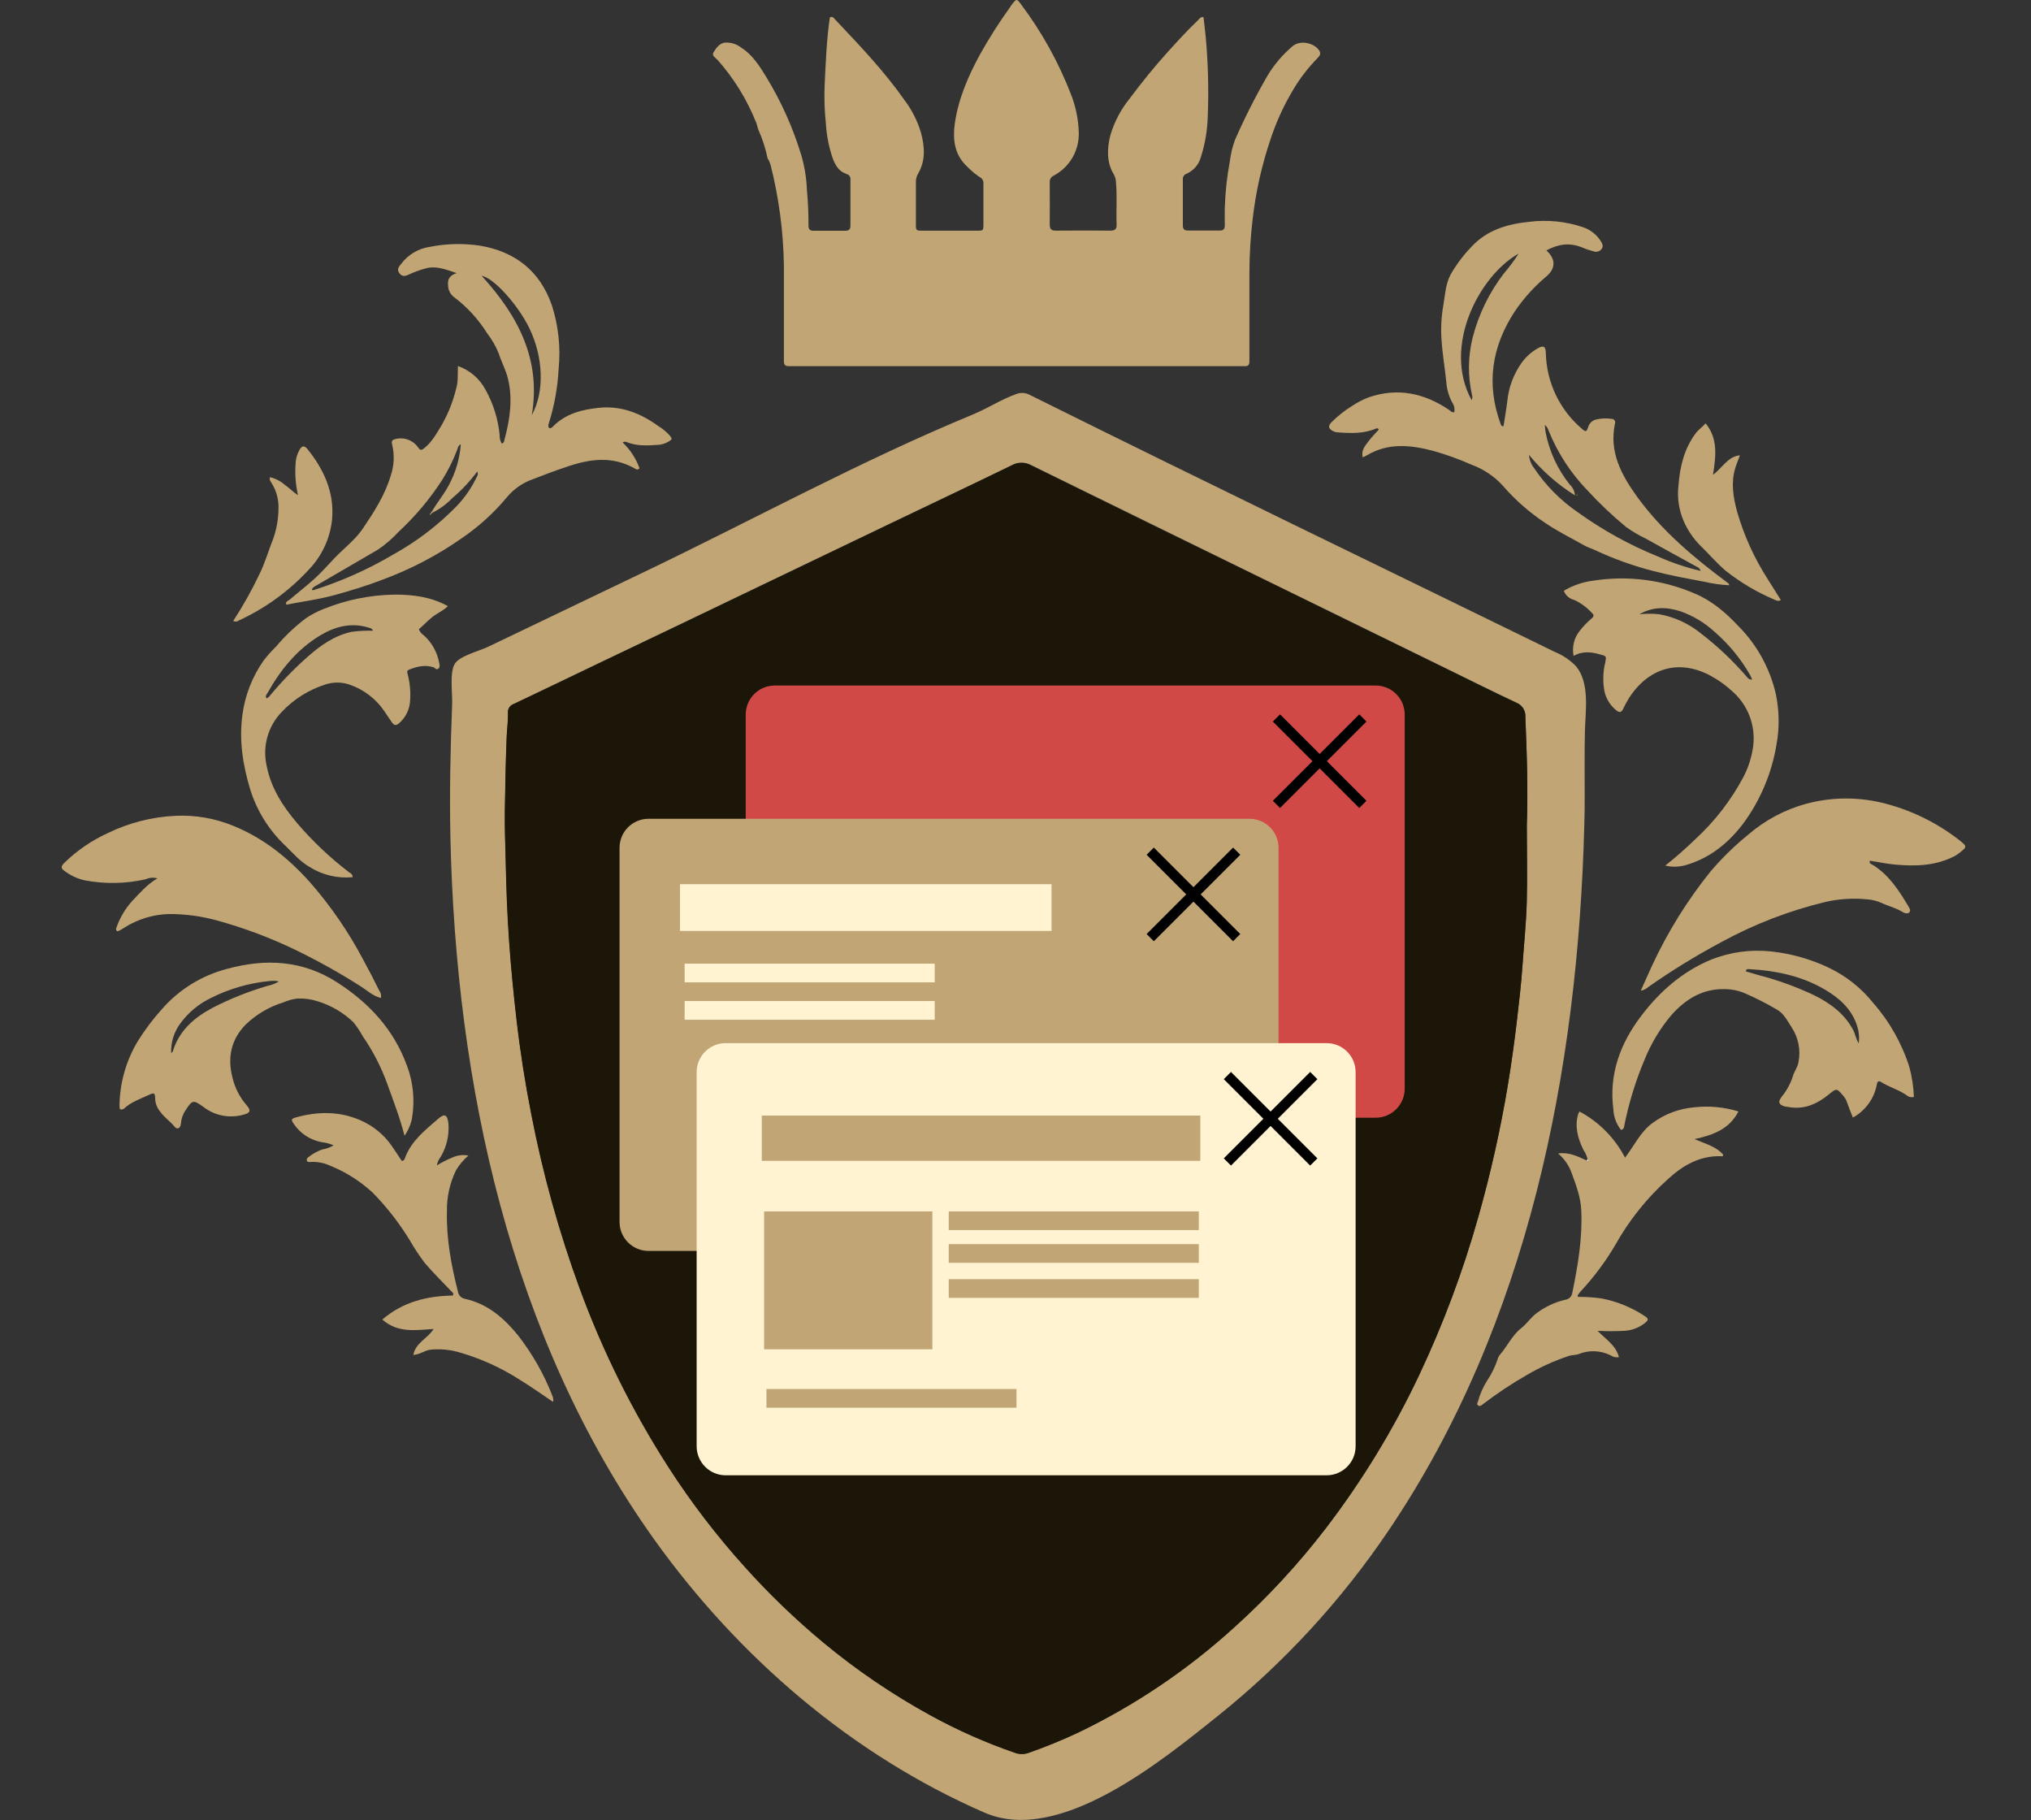 <svg width="125" height="112" viewBox="0 0 125 112" fill="none" xmlns="http://www.w3.org/2000/svg">
    <rect x="0" y="0" width="125" height="112" fill="#333333" stroke="none"/>
    <g clip-path="url(#clip0_1_84388)">
        <path d="M97.531 48.899C97.531 49.522 97.531 50.142 97.508 50.762C97.117 65.885 94.061 81.454 85.472 94.17C82.57 98.474 79.037 102.316 74.991 105.567C71.613 108.263 65.229 113.567 60.592 111.546C52.431 107.995 45.444 101.974 40.267 94.74C31.363 82.273 28.068 66.68 27.722 51.588C27.661 48.821 27.722 46.059 27.829 43.304C27.855 42.679 27.651 41.358 28.004 40.828C28.319 40.355 29.519 40.052 30.025 39.81L39.702 35.171C46.388 31.966 53.013 28.34 59.866 25.511C60.775 25.135 61.598 24.591 62.526 24.257C62.664 24.2 62.813 24.174 62.963 24.183C63.112 24.191 63.257 24.234 63.388 24.306C74.122 29.642 84.927 34.854 95.692 40.118C96.185 40.317 96.63 40.618 96.999 41.001C97.863 42.045 97.572 43.763 97.545 45.006C97.517 46.296 97.531 47.602 97.531 48.899ZM93.969 50.809C94.047 48.575 93.969 46.343 93.884 44.111C93.896 43.925 93.849 43.739 93.749 43.582C93.649 43.424 93.501 43.303 93.328 43.235C91.907 42.572 90.508 41.869 89.1 41.181L78.666 36.073C73.601 33.594 68.538 31.112 63.478 28.629C63.293 28.524 63.085 28.47 62.873 28.47C62.661 28.47 62.453 28.524 62.268 28.629C59.84 29.812 57.397 30.967 54.961 32.134L41.564 38.56L36.688 40.889C34.998 41.699 33.313 42.513 31.618 43.316C31.508 43.353 31.414 43.426 31.351 43.523C31.287 43.621 31.259 43.737 31.27 43.853C31.285 44.326 31.211 44.821 31.192 45.306C31.128 46.816 31.105 48.331 31.079 49.844C31.062 50.833 31.102 51.822 31.126 52.814C31.164 54.542 31.221 56.265 31.346 57.991C31.46 59.57 31.614 61.141 31.794 62.713C32.021 64.681 32.326 66.634 32.709 68.573C33.414 72.214 34.408 75.792 35.682 79.275C37.091 83.118 38.917 86.795 41.127 90.241C42.529 92.423 44.107 94.487 45.846 96.411C47.339 98.074 48.95 99.626 50.668 101.055C52.733 102.77 54.96 104.282 57.316 105.569C58.96 106.47 60.677 107.23 62.448 107.841C62.717 107.948 63.015 107.955 63.288 107.863C64.326 107.501 65.344 107.086 66.339 106.62C69.853 104.934 73.101 102.744 75.982 100.12C78.03 98.273 79.906 96.244 81.587 94.059C83.829 91.13 85.755 87.973 87.334 84.64C88.819 81.497 90.039 78.235 90.982 74.889C91.731 72.241 92.334 69.555 92.788 66.841C93.01 65.511 93.198 64.177 93.351 62.838C93.479 61.731 93.612 60.625 93.69 59.525C93.782 58.197 93.926 56.871 93.96 55.541C94.007 53.95 93.969 52.383 93.969 50.814V50.809Z" fill="#C1A575"/>
        <path d="M74.07 1.051C74.117 1.484 74.176 1.922 74.216 2.363C74.357 3.959 74.396 5.563 74.332 7.165C74.31 8.01 74.169 8.847 73.913 9.653C73.853 9.88 73.743 10.091 73.592 10.27C73.44 10.45 73.25 10.593 73.035 10.69C72.958 10.714 72.892 10.765 72.849 10.833C72.805 10.902 72.788 10.983 72.799 11.063C72.799 12.01 72.799 12.938 72.799 13.875C72.799 14.112 72.903 14.19 73.125 14.188C73.774 14.188 74.422 14.188 75.071 14.188C75.308 14.188 75.386 14.077 75.381 13.857C75.381 13.497 75.369 13.146 75.381 12.775C75.412 11.822 75.515 10.872 75.691 9.934C75.746 9.479 75.853 9.032 76.011 8.602C76.599 7.262 77.26 5.955 77.992 4.687C78.406 3.989 78.934 3.366 79.554 2.843C80.001 2.457 80.844 2.621 81.173 3.08C81.334 3.302 81.22 3.444 81.071 3.593C80.53 4.147 80.053 4.76 79.651 5.421C79.043 6.418 78.552 7.482 78.188 8.592C77.654 10.176 77.289 11.811 77.097 13.471C76.965 14.578 76.898 15.691 76.896 16.806C76.896 18.497 76.896 20.191 76.896 21.888C76.896 22.013 76.896 22.139 76.896 22.264C76.896 22.439 76.82 22.534 76.64 22.534H76.261H48.859C48.75 22.534 48.641 22.534 48.535 22.534C48.329 22.534 48.241 22.437 48.246 22.238C48.246 22.113 48.246 21.985 48.246 21.859C48.246 20.023 48.246 18.183 48.246 16.347C48.214 14.259 47.94 12.183 47.429 10.159C47.393 10.04 47.345 9.924 47.288 9.814C47.288 9.8 47.252 9.79 47.25 9.776C47.124 9.161 46.932 8.562 46.677 7.989C46.622 7.849 46.596 7.681 46.535 7.534C45.974 6.126 45.173 4.827 44.168 3.693C44.042 3.555 43.782 3.423 43.917 3.219C44.08 2.961 44.265 2.663 44.627 2.621C44.989 2.601 45.345 2.714 45.631 2.938C46.322 3.383 46.745 4.06 47.157 4.732C48.086 6.252 48.816 7.885 49.328 9.591C49.526 10.285 49.639 11 49.664 11.722C49.732 12.438 49.764 13.158 49.759 13.878C49.759 14.114 49.844 14.202 50.076 14.2C50.724 14.2 51.373 14.2 52.021 14.2C52.258 14.2 52.341 14.107 52.341 13.878C52.341 12.941 52.341 12.004 52.341 11.068C52.353 10.989 52.336 10.909 52.292 10.842C52.248 10.775 52.181 10.727 52.104 10.706C51.645 10.562 51.425 10.19 51.264 9.783C51.021 9.086 50.875 8.359 50.831 7.622C50.744 6.816 50.719 6.005 50.755 5.196C50.824 3.813 50.873 2.431 51.075 1.07C51.255 0.983 51.323 1.12 51.401 1.203C52.909 2.796 54.426 4.384 55.688 6.188C56.139 6.789 56.478 7.466 56.689 8.188C56.914 9.049 56.973 9.885 56.504 10.687C56.413 10.843 56.366 11.022 56.37 11.203C56.37 12.067 56.37 12.933 56.37 13.807C56.37 14.185 56.384 14.195 56.774 14.197C57.892 14.197 59.009 14.197 60.126 14.197C60.512 14.197 60.523 14.197 60.526 13.804C60.526 12.974 60.526 12.148 60.526 11.317C60.536 11.23 60.518 11.143 60.476 11.067C60.433 10.991 60.368 10.93 60.289 10.893C59.993 10.692 59.719 10.46 59.473 10.2C58.736 9.489 58.632 8.557 58.763 7.612C58.98 6.081 59.593 4.675 60.327 3.328C60.876 2.349 61.479 1.401 62.133 0.488C62.176 0.429 62.211 0.367 62.254 0.31C62.562 -0.094 62.573 -0.104 62.857 0.289C64.128 1.983 65.158 3.845 65.92 5.821C66.21 6.56 66.37 7.344 66.394 8.138C66.414 8.68 66.282 9.217 66.012 9.688C65.742 10.159 65.345 10.544 64.867 10.801C64.786 10.833 64.718 10.89 64.671 10.964C64.624 11.037 64.602 11.123 64.607 11.21C64.607 12.074 64.618 12.938 64.607 13.814C64.607 14.088 64.697 14.197 64.981 14.193C66.098 14.183 67.215 14.183 68.332 14.193C68.595 14.193 68.734 14.124 68.723 13.828C68.69 12.966 68.761 12.105 68.685 11.241C68.684 11.066 68.64 10.895 68.557 10.742C68.084 9.982 68.145 9.108 68.332 8.346C68.573 7.52 68.975 6.749 69.516 6.079C70.259 5.087 71.035 4.121 71.868 3.2C72.472 2.533 73.078 1.868 73.729 1.245C73.819 1.16 73.88 1.028 74.07 1.051Z" fill="#C1A575"/>
        <path d="M95.174 15.411C95.758 15.934 95.756 16.519 95.174 17.009C94.428 17.634 93.773 18.36 93.228 19.165C91.808 21.326 91.455 23.634 92.359 26.093C92.383 26.16 92.4 26.235 92.535 26.231C92.615 25.715 92.707 25.194 92.771 24.669C92.856 23.814 93.166 22.998 93.668 22.302C93.923 21.956 94.245 21.666 94.615 21.45C94.992 21.229 95.136 21.305 95.141 21.741C95.162 22.622 95.369 23.49 95.747 24.287C96.126 25.083 96.667 25.792 97.337 26.366C97.605 26.602 97.638 26.602 97.758 26.243C97.798 26.133 97.865 26.035 97.953 25.959C98.041 25.883 98.148 25.832 98.263 25.809C98.563 25.743 98.872 25.731 99.176 25.774C99.213 25.771 99.249 25.778 99.283 25.794C99.316 25.809 99.345 25.833 99.366 25.862C99.388 25.892 99.402 25.926 99.407 25.962C99.412 25.999 99.407 26.036 99.394 26.07C99.025 27.817 99.792 29.227 100.757 30.567C102.275 32.657 104.225 34.302 106.282 35.829C106.339 35.871 106.412 35.893 106.429 36.016C105.901 35.99 105.376 35.915 104.862 35.793C103.827 35.604 102.788 35.407 101.771 35.145C100.527 34.826 99.316 34.392 98.154 33.848C97.929 33.741 97.68 33.67 97.472 33.547C96.667 33.09 95.829 32.683 95.072 32.16C94.119 31.527 93.256 30.769 92.506 29.904C91.98 29.32 91.318 28.873 90.579 28.602C89.802 28.256 89.001 27.968 88.182 27.739C86.804 27.379 85.415 27.237 84.106 28.032C84.029 28.073 83.95 28.11 83.869 28.141C83.765 27.724 84.004 27.45 84.205 27.182C84.406 26.915 84.645 26.676 84.861 26.432C84.802 26.349 84.75 26.347 84.702 26.368C83.928 26.702 83.119 26.666 82.307 26.605C82.2 26.595 82.097 26.562 82.004 26.508C81.767 26.37 81.732 26.214 81.928 26.006C82.316 25.611 82.751 25.266 83.223 24.976C83.546 24.758 83.894 24.579 84.26 24.444C86.033 23.843 87.654 24.195 89.171 25.213C89.271 25.279 89.344 25.402 89.507 25.364C89.526 25.259 89.523 25.15 89.5 25.045C89.476 24.941 89.432 24.841 89.37 24.754C89.163 24.364 89.041 23.935 89.013 23.495C88.925 22.635 88.776 21.786 88.721 20.922C88.67 20.222 88.705 19.518 88.826 18.827C88.942 18.169 88.956 17.475 89.299 16.86C89.647 16.26 90.066 15.704 90.546 15.203C91.522 14.14 92.788 13.783 94.139 13.648C95.237 13.512 96.352 13.623 97.401 13.972C97.868 14.123 98.266 14.433 98.528 14.848C98.625 15.002 98.701 15.163 98.558 15.343C98.499 15.411 98.42 15.459 98.332 15.481C98.244 15.503 98.151 15.498 98.066 15.466C97.81 15.397 97.559 15.31 97.316 15.206C96.57 14.919 95.891 15.026 95.174 15.411ZM104.663 35.133C104.65 35.076 104.624 35.024 104.585 34.98C104.547 34.937 104.498 34.904 104.443 34.884C103.387 34.3 102.327 33.727 101.273 33.135C100.852 32.936 100.449 32.698 100.071 32.425C99.224 31.725 98.426 30.967 97.683 30.158C96.668 29.106 95.864 27.869 95.316 26.515C95.275 26.372 95.193 26.244 95.079 26.148C95.098 26.333 95.1 26.458 95.122 26.581C95.347 27.771 95.862 28.888 96.622 29.831C96.804 30.001 96.914 30.234 96.93 30.482C95.859 29.811 94.905 28.97 94.104 27.992C94.125 28.284 94.231 28.563 94.409 28.794C95.121 29.86 96.029 30.78 97.084 31.507C98.619 32.614 100.282 33.533 102.036 34.245C102.882 34.622 103.761 34.919 104.663 35.133ZM90.57 24.619C90.596 24.573 90.612 24.521 90.617 24.468C90.621 24.415 90.614 24.361 90.596 24.311C90.334 23.15 90.347 21.945 90.632 20.789C90.998 19.357 91.65 18.013 92.549 16.839C92.884 16.45 93.19 16.038 93.467 15.605C91.036 16.971 88.762 21.322 90.57 24.619Z" fill="#C1A575"/>
        <path d="M28.186 22.526C28.91 22.779 29.513 23.294 29.874 23.97C30.359 24.836 30.658 25.793 30.752 26.78C30.744 26.96 30.788 27.139 30.877 27.296C31.038 27.26 31.034 27.114 31.062 27.005C31.389 25.781 31.566 24.543 31.261 23.296C31.133 22.766 30.861 22.273 30.695 21.753C30.518 21.309 30.279 20.892 29.985 20.515C29.452 19.659 28.767 18.909 27.964 18.299C27.842 18.212 27.743 18.096 27.675 17.962C27.608 17.828 27.573 17.68 27.576 17.53C27.545 17.172 27.677 16.95 28.106 16.806C27.396 16.569 26.816 16.332 26.169 16.526C25.826 16.62 25.491 16.742 25.168 16.891C24.917 17.014 24.73 17.035 24.565 16.791C24.399 16.548 24.579 16.387 24.697 16.23C25.122 15.665 25.754 15.292 26.454 15.191C27.463 14.991 28.498 14.965 29.516 15.113C31.706 15.48 33.221 16.664 33.962 18.777C34.371 20.048 34.514 21.39 34.38 22.718C34.321 23.851 34.118 24.971 33.777 26.053C33.742 26.139 33.742 26.235 33.777 26.321C33.9 26.404 33.98 26.297 34.047 26.231C34.825 25.452 35.824 25.201 36.868 25.095C38.243 24.953 39.446 25.44 40.537 26.233C40.782 26.384 41.005 26.568 41.202 26.778C41.384 27 41.382 27.04 41.141 27.178C40.955 27.289 40.746 27.357 40.53 27.374C39.865 27.419 39.197 27.464 38.558 27.201C38.52 27.185 38.478 27.178 38.436 27.183C38.395 27.189 38.355 27.204 38.322 27.23C38.787 27.67 39.143 28.213 39.361 28.816C39.223 28.967 39.124 28.858 39.015 28.801C37.649 28.051 36.281 28.243 34.88 28.726C34.17 28.962 33.472 29.225 32.776 29.497C32.15 29.72 31.598 30.11 31.178 30.624C30.392 31.562 29.483 32.389 28.475 33.083C26.939 34.164 25.268 35.039 23.504 35.687C22.558 36.051 21.585 36.345 20.612 36.615C19.639 36.885 18.617 37.017 17.613 37.211C17.566 37.003 17.731 36.974 17.812 36.915C18.344 36.459 18.901 36.032 19.417 35.559C19.838 35.171 20.214 34.733 20.614 34.319C21.197 33.715 21.885 33.199 22.352 32.498C23.026 31.493 23.687 30.475 24.042 29.291C24.259 28.666 24.29 27.991 24.132 27.348C24.089 27.194 24.11 27.073 24.307 27.026C24.573 26.951 24.855 26.962 25.115 27.057C25.374 27.152 25.596 27.327 25.751 27.556C25.874 27.736 25.966 27.694 26.096 27.592C26.591 27.204 26.877 26.659 27.194 26.143C27.597 25.429 27.898 24.662 28.087 23.864C28.207 23.466 28.158 23.017 28.186 22.526ZM26.667 31.521L26.593 31.45C26.918 30.91 27.322 30.425 27.618 29.866C28.042 29.087 28.295 28.226 28.359 27.341C28.186 27.421 28.186 27.561 28.141 27.672C27.889 28.333 27.572 28.968 27.194 29.566C26.437 30.73 25.539 31.795 24.52 32.738C24.142 33.148 23.718 33.514 23.256 33.826L19.469 36.03C19.355 36.096 19.232 36.146 19.194 36.297C19.244 36.312 19.263 36.326 19.277 36.321C20.993 35.779 22.643 35.044 24.193 34.129C25.636 33.332 26.954 32.327 28.106 31.147C28.604 30.625 29.017 30.029 29.329 29.379C29.374 29.282 29.46 29.18 29.367 29.024C28.919 29.626 28.403 30.175 27.829 30.659C27.492 31.01 27.1 31.302 26.667 31.523V31.521ZM32.726 25.554C33.535 24.082 33.436 21.973 32.579 20.193C31.869 18.744 30.383 17.094 29.642 16.971C31.879 19.423 33.32 22.127 32.726 25.556V25.554Z" fill="#C1A575"/>
        <path d="M100.98 60.97C101.233 60.405 101.453 59.91 101.676 59.427C102.637 57.35 103.849 55.4 105.285 53.619C105.987 52.796 106.763 52.039 107.603 51.358C108.631 50.471 109.844 49.824 111.153 49.465C112.654 49.061 114.231 49.032 115.745 49.379C117.531 49.801 119.204 50.609 120.645 51.746C120.729 51.81 120.808 51.881 120.881 51.957C120.903 51.973 120.921 51.995 120.934 52.019C120.946 52.043 120.952 52.07 120.952 52.098C120.952 52.125 120.946 52.152 120.934 52.177C120.921 52.201 120.903 52.222 120.881 52.239C120.716 52.403 120.532 52.545 120.332 52.665C119.149 53.29 117.897 53.32 116.619 53.204C116.105 53.159 115.596 53.043 115.082 52.968C115.023 53.162 115.196 53.181 115.281 53.235C116.273 53.862 116.884 54.814 117.464 55.791C117.527 55.898 117.61 56.028 117.516 56.139C117.421 56.251 117.232 56.203 117.123 56.139C116.711 55.874 116.235 55.77 115.807 55.567C115.531 55.442 115.235 55.368 114.933 55.346C114.071 55.257 113.201 55.31 112.356 55.503C110.102 56.044 107.931 56.883 105.899 57.998C104.363 58.819 102.878 59.733 101.453 60.734C101.32 60.854 101.156 60.936 100.98 60.97Z" fill="#C1A575"/>
        <path d="M23.445 61.413C22.936 61.292 22.588 60.94 22.186 60.689C20.889 59.864 19.545 59.115 18.162 58.445C16.61 57.697 14.993 57.092 13.331 56.637C12.365 56.374 11.368 56.243 10.368 56.248C9.397 56.281 8.452 56.575 7.634 57.098C7.542 57.153 7.454 57.212 7.359 57.264C7.314 57.284 7.266 57.299 7.217 57.309C7.186 57.288 7.163 57.257 7.152 57.222C7.14 57.186 7.142 57.147 7.156 57.112C7.365 56.501 7.695 55.937 8.126 55.456C8.6 54.963 9.026 54.445 9.686 54.054C9.451 53.985 9.198 54.004 8.976 54.106C7.746 54.387 6.471 54.411 5.231 54.178C4.776 54.078 4.347 53.882 3.975 53.602C3.738 53.434 3.738 53.316 3.975 53.084C4.751 52.33 5.652 51.715 6.637 51.266C7.945 50.628 9.371 50.266 10.825 50.203C12.032 50.149 13.236 50.359 14.354 50.819C16.214 51.571 17.727 52.793 19.054 54.265C20.334 55.723 21.438 57.326 22.345 59.042C22.69 59.673 23.021 60.309 23.336 60.952C23.387 61.016 23.423 61.091 23.441 61.17C23.46 61.25 23.462 61.333 23.445 61.413Z" fill="#C1A575"/>
        <path d="M97.709 71.345C97.663 71.134 97.575 70.934 97.451 70.758C97.112 70.064 96.906 69.338 97.126 68.571C97.149 68.512 97.177 68.455 97.209 68.4C98.411 69.041 99.39 70.031 100.016 71.241C100.596 70.486 100.963 69.641 101.728 69.092C102.466 68.554 103.337 68.227 104.246 68.145C105.17 68.037 106.106 68.123 106.994 68.398C106.429 69.487 105.453 69.844 104.291 70.1C105.001 70.401 105.633 70.559 106.055 71.061C106.055 71.132 106.026 71.156 105.984 71.153C104.656 71.092 103.595 71.7 102.67 72.547C101.367 73.714 100.266 75.089 99.413 76.616C98.812 77.637 98.102 78.59 97.294 79.457C97.223 79.537 97.162 79.625 97.098 79.71C97.098 79.71 97.098 79.743 97.115 79.807C97.606 79.804 98.098 79.837 98.584 79.906C99.52 80.089 100.411 80.453 101.207 80.976C101.498 81.161 101.472 81.246 101.176 81.466C100.827 81.72 100.412 81.87 99.981 81.897C99.429 81.927 98.876 81.927 98.324 81.897C98.842 82.427 99.46 82.801 99.64 83.518C99.549 83.534 99.457 83.532 99.367 83.512C99.277 83.491 99.192 83.453 99.117 83.4C98.812 83.249 98.478 83.165 98.138 83.154C97.798 83.142 97.46 83.204 97.145 83.334C96.951 83.4 96.762 83.376 96.573 83.436C95.672 83.734 94.806 84.126 93.988 84.605C93.034 85.15 92.119 85.759 91.247 86.427C91.164 86.491 91.069 86.572 90.963 86.482C90.856 86.392 90.951 86.323 90.963 86.245C91.084 85.798 91.27 85.371 91.517 84.979C91.799 84.562 92.022 84.108 92.177 83.63C92.199 83.543 92.238 83.463 92.293 83.393C92.766 82.86 93.048 82.191 93.623 81.736C93.985 81.452 94.236 81.038 94.622 80.773C95.128 80.404 95.701 80.138 96.31 79.989C96.425 79.98 96.534 79.932 96.618 79.853C96.702 79.774 96.756 79.668 96.771 79.554C97.112 77.876 97.403 76.193 97.32 74.469C97.283 73.679 97.008 72.95 96.741 72.218C96.575 71.737 96.282 71.31 95.893 70.983C96.603 70.886 97.119 71.179 97.647 71.411C97.673 71.43 97.713 71.471 97.723 71.463C97.794 71.416 97.744 71.385 97.709 71.345Z" fill="#C1A575"/>
        <path d="M102.49 53.266C103.141 52.752 103.764 52.205 104.358 51.626C105.54 50.537 106.531 49.256 107.288 47.839C107.608 47.231 107.817 46.572 107.906 45.891C107.978 45.273 107.901 44.647 107.679 44.067C107.457 43.486 107.098 42.967 106.632 42.556C106.237 42.187 105.797 41.869 105.323 41.609C103.319 40.501 101.425 41.126 100.242 42.982C100.112 43.197 99.993 43.419 99.886 43.647C99.787 43.843 99.662 43.86 99.498 43.73C99.126 43.441 98.863 43.033 98.755 42.575C98.637 41.972 98.653 41.35 98.8 40.754C98.869 40.383 98.869 40.376 98.507 40.281C97.96 40.122 97.413 40.044 96.85 40.364C96.793 40.088 96.8 39.803 96.87 39.53C96.939 39.258 97.07 39.005 97.252 38.79C97.463 38.521 97.701 38.276 97.962 38.056C98.121 37.938 98.102 37.819 97.962 37.706C97.659 37.372 97.291 37.104 96.88 36.917C96.737 36.883 96.604 36.814 96.493 36.716C96.382 36.618 96.298 36.495 96.246 36.356C96.798 36.026 97.413 35.814 98.052 35.734C100.177 35.4 102.354 35.678 104.327 36.536C105.361 36.967 106.22 37.708 106.987 38.525C108.12 39.663 108.915 41.094 109.283 42.657C109.511 43.697 109.529 44.773 109.335 45.82C109.046 47.579 108.345 49.245 107.288 50.681C106.386 51.865 105.274 52.779 103.82 53.216C103.39 53.355 102.93 53.372 102.49 53.266ZM100.9 37.8C101.306 37.758 101.716 37.758 102.123 37.8C103.065 37.97 103.948 38.378 104.689 38.984C105.704 39.763 106.636 40.643 107.473 41.611C107.555 41.706 107.631 41.834 107.837 41.815C107.778 41.687 107.75 41.604 107.705 41.528C107.13 40.526 106.391 39.629 105.517 38.873C104.918 38.324 104.214 37.901 103.449 37.627C102.582 37.341 101.728 37.325 100.9 37.8Z" fill="#C1A575"/>
        <path d="M99.768 69.537C99.478 69.172 99.312 68.724 99.295 68.258C99.018 66.093 99.723 64.211 101.006 62.521C102.144 61.02 103.529 59.801 105.285 59.065C106.471 58.588 107.755 58.412 109.025 58.552C110.257 58.687 111.457 59.029 112.576 59.562C113.633 60.069 114.562 60.809 115.293 61.726C116.303 62.876 117.061 64.225 117.52 65.686C117.678 66.279 117.769 66.888 117.792 67.501C117.722 67.523 117.648 67.528 117.576 67.514C117.503 67.5 117.436 67.469 117.378 67.423C116.881 67.063 116.282 66.907 115.771 66.585C115.575 66.462 115.534 66.609 115.504 66.772C115.387 67.375 115.081 67.925 114.63 68.341C114.454 68.513 114.254 68.658 114.036 68.772C113.911 68.453 113.783 68.152 113.679 67.842C113.628 67.69 113.548 67.55 113.442 67.43C113.035 66.957 113.037 66.957 112.552 67.354C111.842 67.932 111.039 68.301 110.083 68.124C109.994 68.116 109.905 68.103 109.818 68.083C109.458 67.963 109.42 67.802 109.655 67.494C109.962 67.12 110.196 66.691 110.344 66.23C110.429 65.922 110.647 65.674 110.692 65.345C110.832 64.615 110.684 63.858 110.277 63.236C110.01 62.833 109.804 62.381 109.371 62.133C108.707 61.742 108.019 61.394 107.312 61.091C106.949 60.947 106.563 60.871 106.173 60.869C104.788 60.829 103.735 61.489 102.859 62.476C102.177 63.287 101.627 64.2 101.228 65.181C100.655 66.535 100.226 67.945 99.945 69.388C99.922 69.44 99.91 69.492 99.768 69.537ZM114.396 64.213C114.432 63.942 114.423 63.667 114.37 63.399C114.133 62.37 113.482 61.65 112.63 61.094C111.11 60.1 109.402 59.733 107.617 59.636C107.546 59.636 107.472 59.636 107.446 59.775C107.712 59.853 107.981 59.936 108.254 60.012C109.419 60.315 110.554 60.726 111.643 61.24C112.642 61.735 113.518 62.372 114.06 63.392C114.19 63.629 114.206 63.908 114.403 64.213H114.396Z" fill="#C1A575"/>
        <path d="M7.383 68.263C7.369 68.213 7.359 68.162 7.354 68.109C7.358 66.677 7.753 65.273 8.495 64.048C8.931 63.353 9.426 62.699 9.975 62.09C11.031 60.884 12.427 60.023 13.98 59.621C16.347 58.973 18.633 59.089 20.759 60.459C22.716 61.721 24.236 63.352 25.043 65.572C25.452 66.656 25.55 67.832 25.327 68.969C25.236 69.299 25.091 69.613 24.898 69.897C24.605 68.749 24.203 67.731 23.836 66.701C23.458 65.657 22.948 64.667 22.316 63.754C22.154 63.455 21.965 63.171 21.75 62.907C21.131 62.313 20.381 61.873 19.561 61.622C19.157 61.487 18.732 61.429 18.306 61.449C18.007 61.483 17.715 61.562 17.44 61.685C16.564 61.954 15.764 62.427 15.106 63.065C14.209 63.993 13.996 65.092 14.306 66.308C14.454 66.94 14.754 67.527 15.18 68.017C15.459 68.337 15.416 68.49 14.974 68.599C14.557 68.715 14.12 68.733 13.695 68.651C13.271 68.569 12.872 68.389 12.529 68.126C11.894 67.665 11.842 67.681 11.414 68.33C11.253 68.568 11.157 68.845 11.137 69.132C11.111 69.433 10.912 69.544 10.746 69.335C10.474 69.002 10.107 68.763 9.859 68.408C9.673 68.189 9.565 67.915 9.549 67.629C9.549 67.238 9.482 67.224 9.137 67.392C8.618 67.629 8.072 67.816 7.641 68.214C7.606 68.243 7.564 68.264 7.518 68.272C7.473 68.281 7.427 68.278 7.383 68.263ZM10.533 64.805C10.585 64.755 10.623 64.737 10.633 64.708C11.019 63.43 11.935 62.635 13.064 62.029C14.152 61.468 15.291 61.013 16.465 60.668C16.71 60.618 16.945 60.528 17.161 60.403C17.095 60.383 17.028 60.369 16.96 60.36C16.833 60.357 16.707 60.361 16.581 60.372C15.345 60.492 14.142 60.837 13.03 61.39C12.261 61.75 11.595 62.3 11.094 62.987C10.706 63.512 10.508 64.153 10.533 64.805Z" fill="#C1A575"/>
        <path d="M21.705 53.981C20.768 54.071 19.827 53.845 19.033 53.34C18.465 53.008 18.046 52.516 17.587 52.068C16.567 51.113 15.813 49.909 15.397 48.575C14.948 47.077 14.701 45.552 14.924 43.959C15.086 42.774 15.528 41.644 16.214 40.664C16.451 40.352 16.711 40.059 16.993 39.786C17.534 39.144 18.144 38.564 18.813 38.056C19.152 37.824 19.517 37.632 19.899 37.483C21.297 36.915 22.788 36.612 24.297 36.591C25.412 36.591 26.52 36.723 27.564 37.301C27.289 37.58 26.92 37.727 26.617 37.964C26.314 38.2 26.063 38.484 25.781 38.721C25.839 38.877 25.946 39.01 26.087 39.1C26.586 39.548 26.92 40.152 27.033 40.813C27.064 40.939 27.09 41.074 26.962 41.157C26.835 41.239 26.78 41.1 26.688 41.069C26.167 40.887 25.663 41.019 25.171 41.211C25 41.277 25.076 41.417 25.102 41.535C25.23 42.042 25.277 42.566 25.242 43.088C25.232 43.359 25.167 43.625 25.05 43.869C24.933 44.113 24.767 44.331 24.562 44.508C24.378 44.664 24.255 44.646 24.127 44.461C23.978 44.239 23.821 44.021 23.677 43.798C23.157 43.017 22.393 42.43 21.504 42.127C21.02 41.963 20.495 41.963 20.011 42.127C19.004 42.449 18.095 43.018 17.367 43.784C16.934 44.221 16.62 44.761 16.455 45.352C16.289 45.944 16.277 46.569 16.42 47.166C16.687 48.504 17.409 49.619 18.278 50.644C19.237 51.766 20.312 52.784 21.485 53.68C21.578 53.742 21.696 53.782 21.705 53.981ZM22.953 38.813C22.908 38.674 22.794 38.657 22.697 38.626C21.622 38.29 20.638 38.548 19.71 39.1C18.29 39.954 17.274 41.206 16.47 42.636C16.415 42.733 16.299 42.835 16.408 42.972C16.541 42.932 16.607 42.816 16.685 42.724C17.389 41.885 18.156 41.1 18.979 40.378C19.753 39.699 20.588 39.114 21.625 38.884C22.065 38.824 22.509 38.8 22.953 38.813Z" fill="#C1A575"/>
        <path d="M34.04 86.271C33.33 85.798 32.676 85.324 31.99 84.908C30.868 84.186 29.648 83.628 28.369 83.251C27.757 83.059 27.113 82.994 26.475 83.059C26.129 83.104 25.86 83.35 25.438 83.381C25.58 82.621 26.321 82.375 26.688 81.783C25.578 81.857 24.477 82.044 23.53 81.201C24.806 80.112 26.278 79.752 27.871 79.726C27.954 79.573 27.817 79.506 27.736 79.421C27.199 78.848 26.629 78.302 26.127 77.7C25.804 77.271 25.508 76.822 25.239 76.356C24.589 75.286 23.819 74.294 22.943 73.4C22.182 72.695 21.3 72.134 20.34 71.743C19.952 71.562 19.526 71.48 19.099 71.506C19.014 71.506 18.908 71.53 18.882 71.411C18.876 71.366 18.886 71.32 18.908 71.281C18.931 71.241 18.965 71.21 19.007 71.191C19.259 70.992 19.542 70.837 19.845 70.732C20.088 70.695 20.321 70.611 20.531 70.483C20.306 70.384 20.066 70.319 19.821 70.292C19.47 70.23 19.134 70.098 18.834 69.903C18.535 69.708 18.278 69.455 18.079 69.158C17.897 68.902 17.921 68.846 18.224 68.76C19.561 68.389 20.894 68.379 22.181 68.938C22.962 69.276 23.633 69.826 24.117 70.526C24.33 70.831 24.529 71.146 24.73 71.444C24.901 71.421 24.91 71.29 24.944 71.208C25.343 70.178 26.191 69.529 26.977 68.841C27.372 68.498 27.533 68.604 27.597 69.122C27.658 69.844 27.493 70.568 27.123 71.191C27.002 71.345 26.921 71.526 26.887 71.719C27.18 71.537 27.488 71.378 27.808 71.246C28.125 71.093 28.484 71.046 28.83 71.113C28.53 71.368 28.274 71.671 28.07 72.008C27.682 72.803 27.489 73.679 27.507 74.564C27.467 76.249 27.779 77.892 28.193 79.52C28.216 79.626 28.27 79.722 28.349 79.795C28.428 79.869 28.527 79.916 28.634 79.932C30.028 80.245 31.036 81.128 31.893 82.19C32.776 83.325 33.488 84.582 34.007 85.923C34.031 85.99 34.047 86.06 34.054 86.131C34.054 86.178 34.049 86.225 34.04 86.271Z" fill="#C1A575"/>
        <path d="M104.975 26.053C105.747 27 105.607 28.07 105.427 29.221C106.019 28.783 106.315 28.106 107.084 28.018C106.971 28.331 106.862 28.588 106.784 28.854C106.53 29.734 106.677 30.608 106.904 31.457C107.327 32.938 107.965 34.348 108.798 35.642C109.061 36.068 109.33 36.489 109.603 36.925C109.432 37.029 109.3 36.944 109.16 36.88C108.104 36.429 107.113 35.84 106.213 35.128C105.652 34.655 105.179 34.087 104.649 33.578C104.222 33.148 103.878 32.643 103.633 32.089C103.325 31.383 103.212 30.608 103.307 29.843C103.394 28.712 103.654 27.625 104.35 26.683C104.523 26.449 104.753 26.295 104.975 26.053Z" fill="#C1A575"/>
        <path d="M14.354 38.212C14.944 37.306 15.475 36.362 15.942 35.386C16.302 34.676 16.517 33.895 16.815 33.154C17.022 32.565 17.132 31.945 17.14 31.32C17.163 30.747 17.009 30.181 16.699 29.699C16.645 29.606 16.562 29.53 16.621 29.365C16.959 29.447 17.271 29.61 17.532 29.838C17.802 30.028 18.037 30.271 18.34 30.475C18.193 29.826 18.144 29.159 18.195 28.496C18.21 28.212 18.291 27.934 18.432 27.687C18.576 27.419 18.737 27.403 18.927 27.639C19.935 28.896 20.584 30.302 20.439 31.95C20.327 33.087 19.844 34.156 19.064 34.991C17.841 36.333 16.362 37.416 14.713 38.177C14.663 38.217 14.603 38.242 14.539 38.248C14.475 38.255 14.411 38.242 14.354 38.212Z" fill="#C1A575"/>
        <path d="M93.969 50.814C93.969 52.383 94.007 53.95 93.969 55.517C93.929 56.847 93.791 58.173 93.699 59.501C93.621 60.613 93.489 61.718 93.361 62.814C93.203 64.154 93.015 65.488 92.797 66.817C92.344 69.531 91.741 72.217 90.991 74.864C90.047 78.219 88.823 81.489 87.334 84.64C85.753 87.98 83.824 91.143 81.578 94.077C79.897 96.263 78.021 98.292 75.973 100.139C73.092 102.763 69.843 104.953 66.33 106.639C65.335 107.105 64.317 107.519 63.279 107.881C63.005 107.974 62.707 107.966 62.439 107.86C60.667 107.248 58.951 106.488 57.307 105.588C54.951 104.301 52.724 102.789 50.658 101.074C48.941 99.645 47.329 98.093 45.837 96.43C44.098 94.505 42.519 92.442 41.117 90.259C38.907 86.814 37.082 83.136 35.673 79.293C34.399 75.811 33.405 72.233 32.7 68.592C32.317 66.654 32.011 64.701 31.784 62.731C31.604 61.16 31.45 59.588 31.337 58.009C31.211 56.284 31.154 54.561 31.117 52.833C31.093 51.841 31.053 50.852 31.069 49.862C31.095 48.35 31.119 46.835 31.183 45.325C31.202 44.851 31.275 44.357 31.261 43.871C31.25 43.756 31.278 43.639 31.341 43.542C31.404 43.444 31.499 43.371 31.609 43.334C33.304 42.532 34.989 41.718 36.679 40.908L41.555 38.579L54.952 32.153C57.388 30.986 59.83 29.828 62.259 28.647C62.443 28.543 62.652 28.488 62.864 28.488C63.075 28.488 63.284 28.543 63.468 28.647C68.518 31.142 73.581 33.623 78.657 36.091L89.091 41.199C90.499 41.888 91.898 42.591 93.318 43.254C93.492 43.321 93.64 43.443 93.74 43.6C93.84 43.758 93.887 43.943 93.874 44.129C93.976 46.347 94.047 48.579 93.969 50.814Z" fill="#1C1609"/>
        <path d="M97.709 71.345C97.744 71.378 97.794 71.416 97.723 71.459C97.723 71.459 97.673 71.426 97.647 71.407L97.709 71.345Z" fill="white"/>
        <path d="M97.093 30.465C97.081 30.465 97.069 30.493 97.058 30.493C97.046 30.493 97.037 30.472 97.027 30.46C97.018 30.449 97.051 30.432 97.062 30.432C97.074 30.432 97.084 30.453 97.093 30.465Z" fill="#C1A575"/>
        <path d="M26.499 31.576C26.532 31.535 26.563 31.493 26.593 31.452L26.667 31.526L26.534 31.611L26.499 31.576Z" fill="#C1A575"/>
        <path d="M26.533 31.62C26.51 31.662 26.489 31.714 26.437 31.646C26.456 31.624 26.478 31.603 26.5 31.585L26.533 31.62Z" fill="#C1A575"/>
        <path d="M84.667 42.187H47.683C46.696 42.187 45.896 42.987 45.896 43.974V66.995C45.896 67.982 46.696 68.782 47.683 68.782H84.667C85.654 68.782 86.454 67.982 86.454 66.995V43.974C86.454 42.987 85.654 42.187 84.667 42.187Z" fill="#D14947"/>
        <path d="M78.56 44.182L83.879 49.501" stroke="black" stroke-width="0.627" stroke-miterlimit="10"/>
        <path d="M83.879 44.182L78.56 49.501" stroke="black" stroke-width="0.627" stroke-miterlimit="10"/>
        <path d="M76.901 50.386H39.917C38.93 50.386 38.13 51.186 38.13 52.173V75.194C38.13 76.181 38.93 76.981 39.917 76.981H76.901C77.888 76.981 78.688 76.181 78.688 75.194V52.173C78.688 51.186 77.888 50.386 76.901 50.386Z" fill="#C1A575"/>
        <path d="M70.792 52.379L76.113 57.7" stroke="black" stroke-width="0.627" stroke-miterlimit="10"/>
        <path d="M76.113 52.379L70.792 57.7" stroke="black" stroke-width="0.627" stroke-miterlimit="10"/>
        <path d="M81.647 64.192H44.663C43.676 64.192 42.876 64.992 42.876 65.979V89C42.876 89.987 43.676 90.787 44.663 90.787H81.647C82.633 90.787 83.433 89.987 83.433 89V65.979C83.433 64.992 82.633 64.192 81.647 64.192Z" fill="#FFF3D2"/>
        <path d="M75.54 66.188L80.858 71.506" stroke="black" stroke-width="0.627" stroke-miterlimit="10"/>
        <path d="M80.858 66.188L75.54 71.506" stroke="black" stroke-width="0.627" stroke-miterlimit="10"/>
        <path d="M73.874 68.651H46.885V71.437H73.874V68.651Z" fill="#C1A575"/>
        <path d="M64.718 54.412H41.851V57.288H64.718V54.412Z" fill="#FFF3D2"/>
        <path d="M57.383 74.548H47.028V83.033H57.383V74.548Z" fill="#C1A575"/>
        <path d="M62.562 85.478H47.172V86.628H62.562V85.478Z" fill="#C1A575"/>
        <path d="M73.781 74.548H58.391V75.698H73.781V74.548Z" fill="#C1A575"/>
        <path d="M73.781 76.562H58.391V77.712H73.781V76.562Z" fill="#C1A575"/>
        <path d="M73.781 78.718H58.391V79.869H73.781V78.718Z" fill="#C1A575"/>
        <path d="M57.527 59.302H42.137V60.452H57.527V59.302Z" fill="#FFF3D2"/>
        <path d="M57.527 61.602H42.137V62.753H57.527V61.602Z" fill="#FFF3D2"/>
    </g>
    <defs>
        <clipPath id="clip0_1_84388">
            <rect width="117.165" height="112" fill="white" transform="translate(3.788)"/>
        </clipPath>
    </defs>
</svg>
